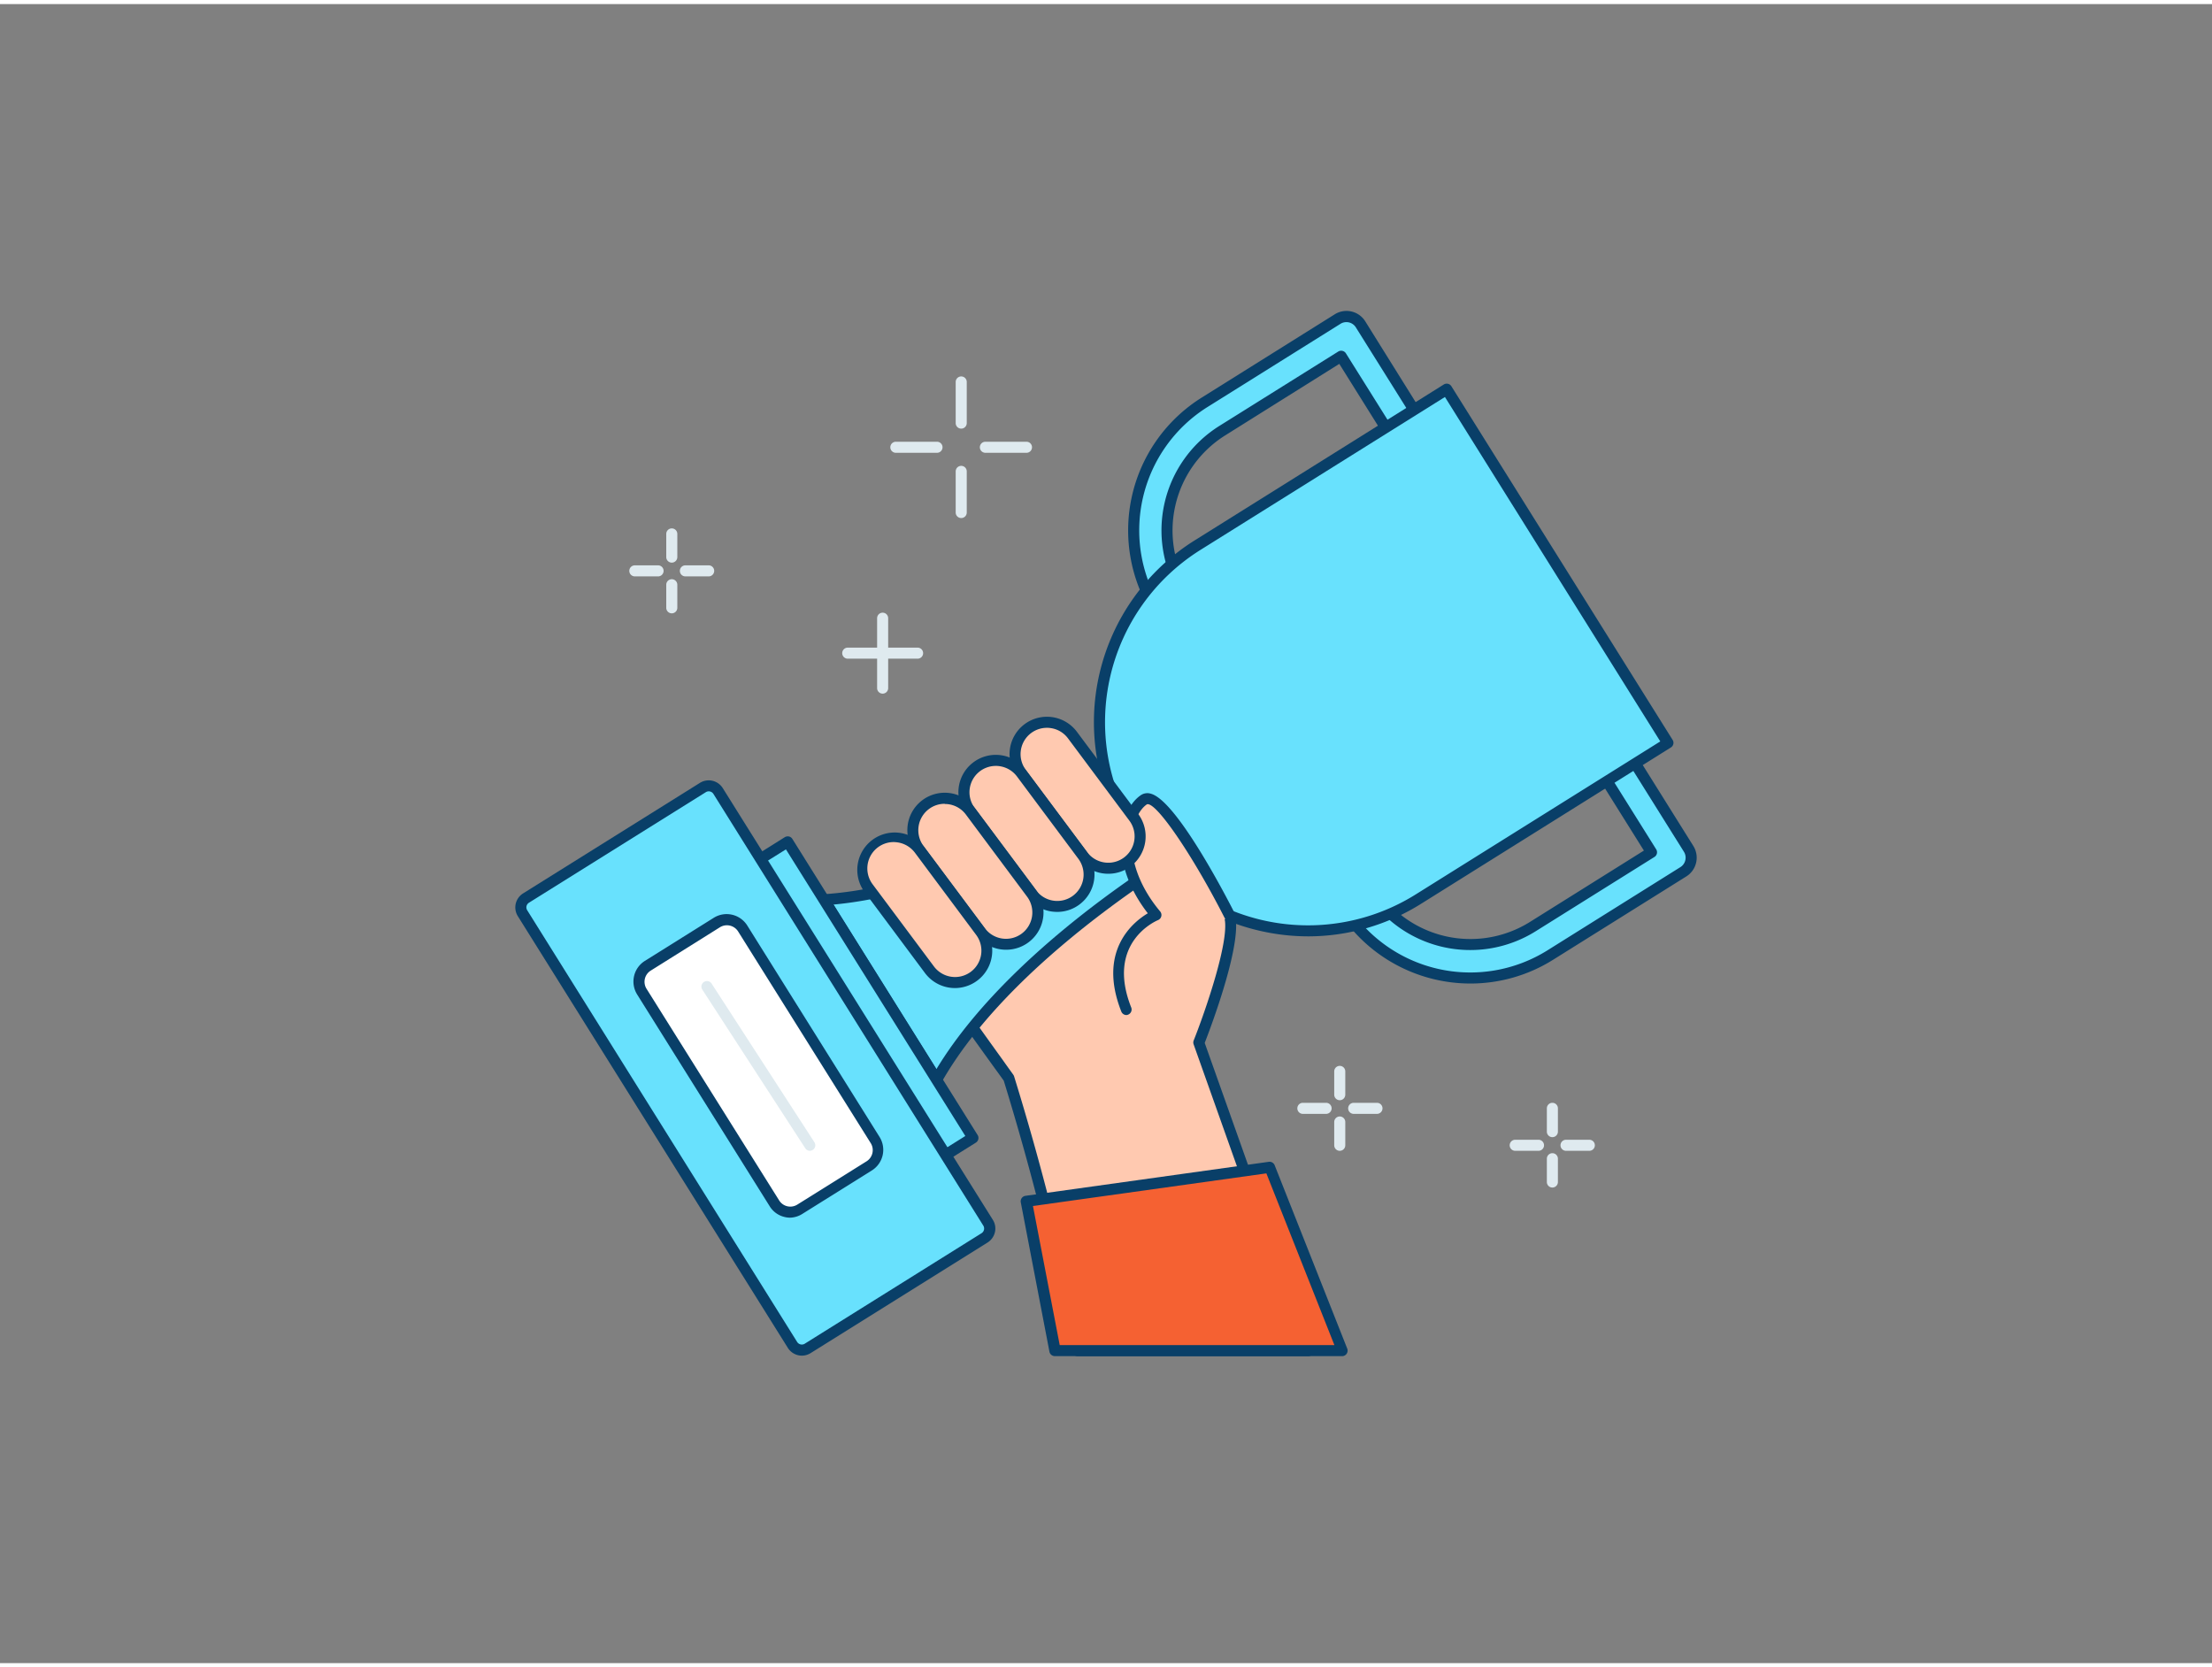 <svg xmlns="http://www.w3.org/2000/svg" viewBox="0 0 400 300" width="406" height="306" class="illustration styles_illustrationTablet__1DWOa"><rect x="0" y="0" width="400" height="300" fill="#808080" stroke="none"/><g id="_176_winner_outline" data-name="#176_winner_outline"><path d="M194.86,243.49h41.71l-19.78-55.7s7.18-18.2,5.52-23.07-25.5-30.07-30.63-29.81-31.54,21.86-32.06,24.68,21.79,33.07,22.82,34.61A481.26,481.26,0,0,1,194.86,243.49Z" fill="#ffc9b0"></path><path d="M236.57,244.49H194.86a1,1,0,0,1-1-.81,486.62,486.62,0,0,0-12.35-49c-.24-.34-.85-1.19-1.74-2.41-18-24.91-21.46-31.14-21.15-32.82.61-3.34,27.41-25.22,33-25.5h.1c5.89,0,29.72,25.22,31.52,30.48,1.66,4.84-4.2,20.36-5.39,23.42l19.66,55.34a1,1,0,0,1-.13.91A1,1,0,0,1,236.57,244.49Zm-40.89-2h39.48l-19.31-54.37a1,1,0,0,1,0-.7c2-5,6.77-18.67,5.5-22.38-.74-2.17-6.79-9.39-13.78-16.45-8.78-8.87-14.26-12.81-15.85-12.68-4.51.22-29.74,20.49-31.11,23.84.18,1.4,4,8,20.8,31.3,1,1.42,1.69,2.35,1.85,2.59a1.15,1.15,0,0,1,.12.25A483.56,483.56,0,0,1,195.68,242.49Z" fill="#093f68"></path><path d="M219.32,150l-8.4-13.42S177.7,160.13,149,162l10.18,16.27,10.18,16.28C183.56,169.5,219.32,150,219.32,150Z" fill="#68e1fd"></path><path d="M169.37,195.51a1,1,0,0,1-.85-.47l-20.36-32.55a1,1,0,0,1,.78-1.53c28.09-1.78,61.07-25,61.4-25.25a1,1,0,0,1,.77-.16,1,1,0,0,1,.65.45l8.4,13.42a1,1,0,0,1-.36,1.41c-.36.2-35.67,19.7-49.56,44.17a1,1,0,0,1-.85.51Zm-18.64-32.68,18.61,29.75c7.55-12.48,20.24-23.43,29.73-30.53a193.43,193.43,0,0,1,18.84-12.45L210.62,138a193.28,193.28,0,0,1-19.44,11.5C180.65,154.88,165.25,161.5,150.73,162.83Z" fill="#093f68"></path><rect x="124.57" y="176.55" width="63.15" height="7.18" transform="translate(226.04 -47.78) rotate(57.97)" fill="#68e1fd"></rect><path d="M169.85,209.81a.78.78,0,0,1-.22,0,1,1,0,0,1-.63-.44l-33.49-53.53a1,1,0,0,1,.32-1.38l6.08-3.81a1.07,1.07,0,0,1,.76-.13,1,1,0,0,1,.62.45l33.49,53.53a1,1,0,0,1-.31,1.38l-6.09,3.81A1,1,0,0,1,169.85,209.81Zm-32.11-54.22,32.43,51.84,4.39-2.75-32.44-51.83Z" fill="#093f68"></path><rect x="88.56" y="171.52" width="96.05" height="41.7" rx="1.98" transform="translate(227.23 -25.45) rotate(57.97)" fill="#68e1fd"></rect><path d="M145,244.4a3,3,0,0,1-2.53-1.4h0L93.64,164.93a3,3,0,0,1-.38-2.25,3,3,0,0,1,1.32-1.86l32-20a3,3,0,0,1,4.11.94l48.84,78.07a2.92,2.92,0,0,1,.38,2.25,3,3,0,0,1-1.32,1.86l-32,20A3,3,0,0,1,145,244.4Zm-.84-2.46a1,1,0,0,0,1.35.31l32-20a1,1,0,0,0,.31-1.35L129,142.81a1,1,0,0,0-1.35-.31l-32,20a1,1,0,0,0-.44.61,1,1,0,0,0,.12.74Z" fill="#093f68"></path><rect x="111.21" y="181.25" width="51.91" height="21.53" rx="3.39" transform="translate(227.19 -26.11) rotate(57.97)" fill="#fff"></rect><path d="M142.89,219.45a4.19,4.19,0,0,1-1-.12,4.31,4.31,0,0,1-2.74-2h0l-23.94-38.25a4.41,4.41,0,0,1,1.4-6.06l12.5-7.82a4.4,4.4,0,0,1,6,1.39l23.94,38.26a4.4,4.4,0,0,1-1.39,6.06l-12.51,7.82A4.37,4.37,0,0,1,142.89,219.45Zm-2-3.13a2.38,2.38,0,0,0,3.3.76l12.51-7.82a2.39,2.39,0,0,0,.75-3.3L133.48,167.7a2.4,2.4,0,0,0-3.3-.76l-12.5,7.83a2.38,2.38,0,0,0-.76,3.3Z" fill="#093f68"></path><path d="M209.15,109.63A27.33,27.33,0,0,1,217.81,72l24.06-15a3,3,0,0,1,4.15,1L258.9,78.51a3,3,0,0,1-5.11,3.2l-11.28-18L221,77.13a21.29,21.29,0,0,0-6.75,29.31,3,3,0,1,1-5.11,3.19Z" fill="#68e1fd"></path><path d="M211.72,112.05a4,4,0,0,1-3.42-1.89,28.32,28.32,0,0,1,9-39l24.06-15.06a4,4,0,0,1,5.53,1.28L259.75,78a4,4,0,0,1-6.81,4.26L242.19,65.06,221.54,78a20.29,20.29,0,0,0-6.43,27.93,4,4,0,0,1-3.39,6.14Zm31.74-54.54a2,2,0,0,0-1.06.31L218.34,72.87A26.32,26.32,0,0,0,210,109.1h0a2,2,0,1,0,3.41-2.13,22.29,22.29,0,0,1,7.07-30.68L242,62.83a1,1,0,0,1,.76-.12,1,1,0,0,1,.62.44l11.28,18a2,2,0,0,0,1.25.89,2,2,0,0,0,2.16-3L245.18,58.46A2,2,0,0,0,243.46,57.51Z" fill="#093f68"></path><path d="M242.73,163.3a3,3,0,1,1,5.11-3.19,21.29,21.29,0,0,0,29.31,6.74l21.5-13.45-11.28-18a3,3,0,1,1,5.11-3.2l12.88,20.58a3,3,0,0,1-1,4.15L280.34,172A27.31,27.31,0,0,1,242.73,163.3Z" fill="#68e1fd"></path><path d="M265.91,177.11a28.32,28.32,0,0,1-24-13.28h0a4,4,0,1,1,6.81-4.25A20.3,20.3,0,0,0,276.62,166l20.65-12.93-10.75-17.17a4,4,0,0,1,1.27-5.54,4,4,0,0,1,5.54,1.28l12.87,20.58a4,4,0,0,1-1.27,5.53l-24.06,15.05A28.11,28.11,0,0,1,265.91,177.11Zm-22.33-14.34a26.31,26.31,0,0,0,36.23,8.35l24.06-15.06a2,2,0,0,0,.89-1.25,2,2,0,0,0-.25-1.52l-12.88-20.58a2,2,0,0,0-2.77-.64,2,2,0,0,0-.64,2.77l11.27,18a1,1,0,0,1-.31,1.38l-21.5,13.45A22.3,22.3,0,0,1,247,160.64a2,2,0,1,0-3.41,2.13Z" fill="#093f68"></path><path d="M205.36,80.3h75.43a0,0,0,0,1,0,0v53.18a37.72,37.72,0,0,1-37.72,37.72h0a37.72,37.72,0,0,1-37.72-37.72V80.3a0,0,0,0,1,0,0Z" transform="translate(220.75 -147.02) rotate(57.97)" fill="#68e1fd"></path><path d="M236.6,168.58a39,39,0,0,1-8.76-1,38.51,38.51,0,0,1-24.14-17.2h0A38.76,38.76,0,0,1,216,97l45.08-28.21a1,1,0,0,1,1.38.32l40,63.94a1,1,0,0,1,.13.76,1,1,0,0,1-.45.62l-45.08,28.21A38.45,38.45,0,0,1,236.6,168.58Zm24.69-97.53L217.05,98.72a36.76,36.76,0,0,0-11.65,50.6h0A36.7,36.7,0,0,0,256,161l44.23-27.67Z" fill="#093f68"></path><path d="M146.46,207.36a1,1,0,0,1-.84-.46L127,178.21a1,1,0,0,1,1.68-1.09l18.59,28.69a1,1,0,0,1-.3,1.39A1,1,0,0,1,146.46,207.36Z" fill="#dfeaef"></path><path d="M222.31,164.72s-11.84-23.25-15.43-20.85-5.64,11.62,2.22,20.85c0,0-10.47,4.27-5.4,17.09" fill="#ffc9b0"></path><path d="M203.7,182.81a1,1,0,0,1-.93-.63c-4.3-10.89,2-16.11,4.79-17.77-3.67-4.72-5.39-10.06-4.72-14.83.4-2.91,1.71-5.36,3.49-6.55a2.1,2.1,0,0,1,1.76-.25c4.57,1.19,13.39,18.1,15.11,21.48a1,1,0,0,1-1.79.91c-5.73-11.25-12.38-21-14-20.47-1.29.86-2.3,2.84-2.62,5.16-.63,4.52,1.21,9.7,5,14.21a1,1,0,0,1-.38,1.57c-.39.16-9.48,4.09-4.85,15.8a1,1,0,0,1-.57,1.3A.92.92,0,0,1,203.7,182.81Z" fill="#093f68"></path><rect x="189.1" y="128.03" width="11.53" height="30.08" rx="5.76" transform="translate(-46.87 144.86) rotate(-36.71)" fill="#ffc9b0"></rect><path d="M200.42,157.26a6.73,6.73,0,0,1-5.43-2.71L183.9,139.67a6.76,6.76,0,0,1,10.84-8.08l11.09,14.87a6.78,6.78,0,0,1-1.38,9.47h0A6.74,6.74,0,0,1,200.42,157.26Zm-11.11-26.39a4.76,4.76,0,0,0-3.81,7.61l11.09,14.87a4.76,4.76,0,0,0,7.64-5.69l-11.1-14.88a4.7,4.7,0,0,0-3.13-1.86A4,4,0,0,0,189.31,130.87Zm14.54,24.25h0Z" fill="#093f68"></path><rect x="179.86" y="134.92" width="11.53" height="30.08" rx="5.76" transform="translate(-52.82 140.7) rotate(-36.71)" fill="#ffc9b0"></rect><path d="M191.18,164.16a8.54,8.54,0,0,1-1-.07,6.75,6.75,0,0,1-4.44-2.65l-11.09-14.88a6.76,6.76,0,0,1,10.84-8.08l11.09,14.87a6.77,6.77,0,0,1-1.38,9.47h0A6.71,6.71,0,0,1,191.18,164.16Zm-11.11-26.4a4.76,4.76,0,0,0-3.81,7.61l11.09,14.87a4.76,4.76,0,0,0,6.67,1h0a4.77,4.77,0,0,0,1-6.66L183.9,139.67a4.75,4.75,0,0,0-3.14-1.86A4,4,0,0,0,180.07,137.76Z" fill="#093f68"></path><rect x="170.62" y="141.81" width="11.53" height="30.08" rx="5.76" transform="translate(-58.78 136.55) rotate(-36.71)" fill="#ffc9b0"></rect><path d="M181.94,171a6.76,6.76,0,0,1-5.43-2.71l-11.09-14.88a6.76,6.76,0,0,1,10.84-8.08l11.09,14.87a6.75,6.75,0,0,1-5.41,10.8Zm-11.11-26.39a4.72,4.72,0,0,0-2.84.94,4.78,4.78,0,0,0-1,6.67l11.09,14.87a4.77,4.77,0,0,0,6.67,1,4.77,4.77,0,0,0,1-6.66l-11.09-14.88a4.73,4.73,0,0,0-3.14-1.86A4,4,0,0,0,170.83,144.65Z" fill="#093f68"></path><rect x="161.38" y="148.7" width="11.53" height="30.08" rx="5.76" transform="translate(-64.73 132.39) rotate(-36.71)" fill="#ffc9b0"></rect><path d="M172.7,177.93a6.77,6.77,0,0,1-5.43-2.71l-11.09-14.88A6.76,6.76,0,0,1,167,152.26l11.09,14.87a6.76,6.76,0,0,1-5.41,10.8Zm-11.11-26.4a4.77,4.77,0,0,0-3.81,7.61L168.87,174a4.77,4.77,0,0,0,6.67,1,4.77,4.77,0,0,0,1-6.66l-11.09-14.88a4.78,4.78,0,0,0-3.13-1.87A5.62,5.62,0,0,0,161.59,151.53Z" fill="#093f68"></path><polygon points="190.8 243.49 185.62 216.49 229.65 210.34 242.77 243.49 190.8 243.49" fill="#f56132"></polygon><path d="M242.77,244.49h-52a1,1,0,0,1-1-.81l-5.18-27a1,1,0,0,1,.17-.77,1,1,0,0,1,.67-.41l44-6.15a1,1,0,0,1,1.07.62l13.12,33.15a1,1,0,0,1-.1.93A1,1,0,0,1,242.77,244.49Zm-51.14-2H241.3L229,211.44l-42.21,5.9Z" fill="#093f68"></path><path d="M242.27,198.21a1,1,0,0,1-1-1V193a1,1,0,0,1,2,0v4.21A1,1,0,0,1,242.27,198.21Z" fill="#dfeaef"></path><path d="M242.27,207.36a1,1,0,0,1-1-1v-4.21a1,1,0,0,1,2,0v4.21A1,1,0,0,1,242.27,207.36Z" fill="#dfeaef"></path><path d="M249,200.68h-4.21a1,1,0,0,1,0-2H249a1,1,0,0,1,0,2Z" fill="#dfeaef"></path><path d="M239.8,200.68h-4.2a1,1,0,1,1,0-2h4.2a1,1,0,0,1,0,2Z" fill="#dfeaef"></path><path d="M280.72,204.89a1,1,0,0,1-1-1v-4.21a1,1,0,0,1,2,0v4.21A1,1,0,0,1,280.72,204.89Z" fill="#dfeaef"></path><path d="M280.72,214a1,1,0,0,1-1-1v-4.21a1,1,0,0,1,2,0V213A1,1,0,0,1,280.72,214Z" fill="#dfeaef"></path><path d="M287.4,207.36h-4.21a1,1,0,0,1,0-2h4.21a1,1,0,0,1,0,2Z" fill="#dfeaef"></path><path d="M278.25,207.36H274a1,1,0,0,1,0-2h4.21a1,1,0,0,1,0,2Z" fill="#dfeaef"></path><path d="M173.82,76.77a1,1,0,0,1-1-1V68.33a1,1,0,1,1,2,0v7.44A1,1,0,0,1,173.82,76.77Z" fill="#dfeaef"></path><path d="M173.82,92.94a1,1,0,0,1-1-1V84.5a1,1,0,0,1,2,0v7.44A1,1,0,0,1,173.82,92.94Z" fill="#dfeaef"></path><path d="M185.62,81.14h-7.43a1,1,0,0,1,0-2h7.43a1,1,0,0,1,0,2Z" fill="#dfeaef"></path><path d="M169.46,81.14H162a1,1,0,0,1,0-2h7.44a1,1,0,0,1,0,2Z" fill="#dfeaef"></path><path d="M121.48,101a1,1,0,0,1-1-1V95.81a1,1,0,0,1,2,0V100A1,1,0,0,1,121.48,101Z" fill="#dfeaef"></path><path d="M121.48,110.17a1,1,0,0,1-1-1V105a1,1,0,0,1,2,0v4.21A1,1,0,0,1,121.48,110.17Z" fill="#dfeaef"></path><path d="M128.15,103.49h-4.21a1,1,0,0,1,0-2h4.21a1,1,0,0,1,0,2Z" fill="#dfeaef"></path><path d="M119,103.49H114.8a1,1,0,0,1,0-2H119a1,1,0,0,1,0,2Z" fill="#dfeaef"></path><path d="M159.61,124.69a1,1,0,0,1-1-1V111.05a1,1,0,0,1,2,0v12.64A1,1,0,0,1,159.61,124.69Z" fill="#dfeaef"></path><path d="M165.93,118.37H153.3a1,1,0,0,1,0-2h12.63a1,1,0,0,1,0,2Z" fill="#dfeaef"></path></g></svg>